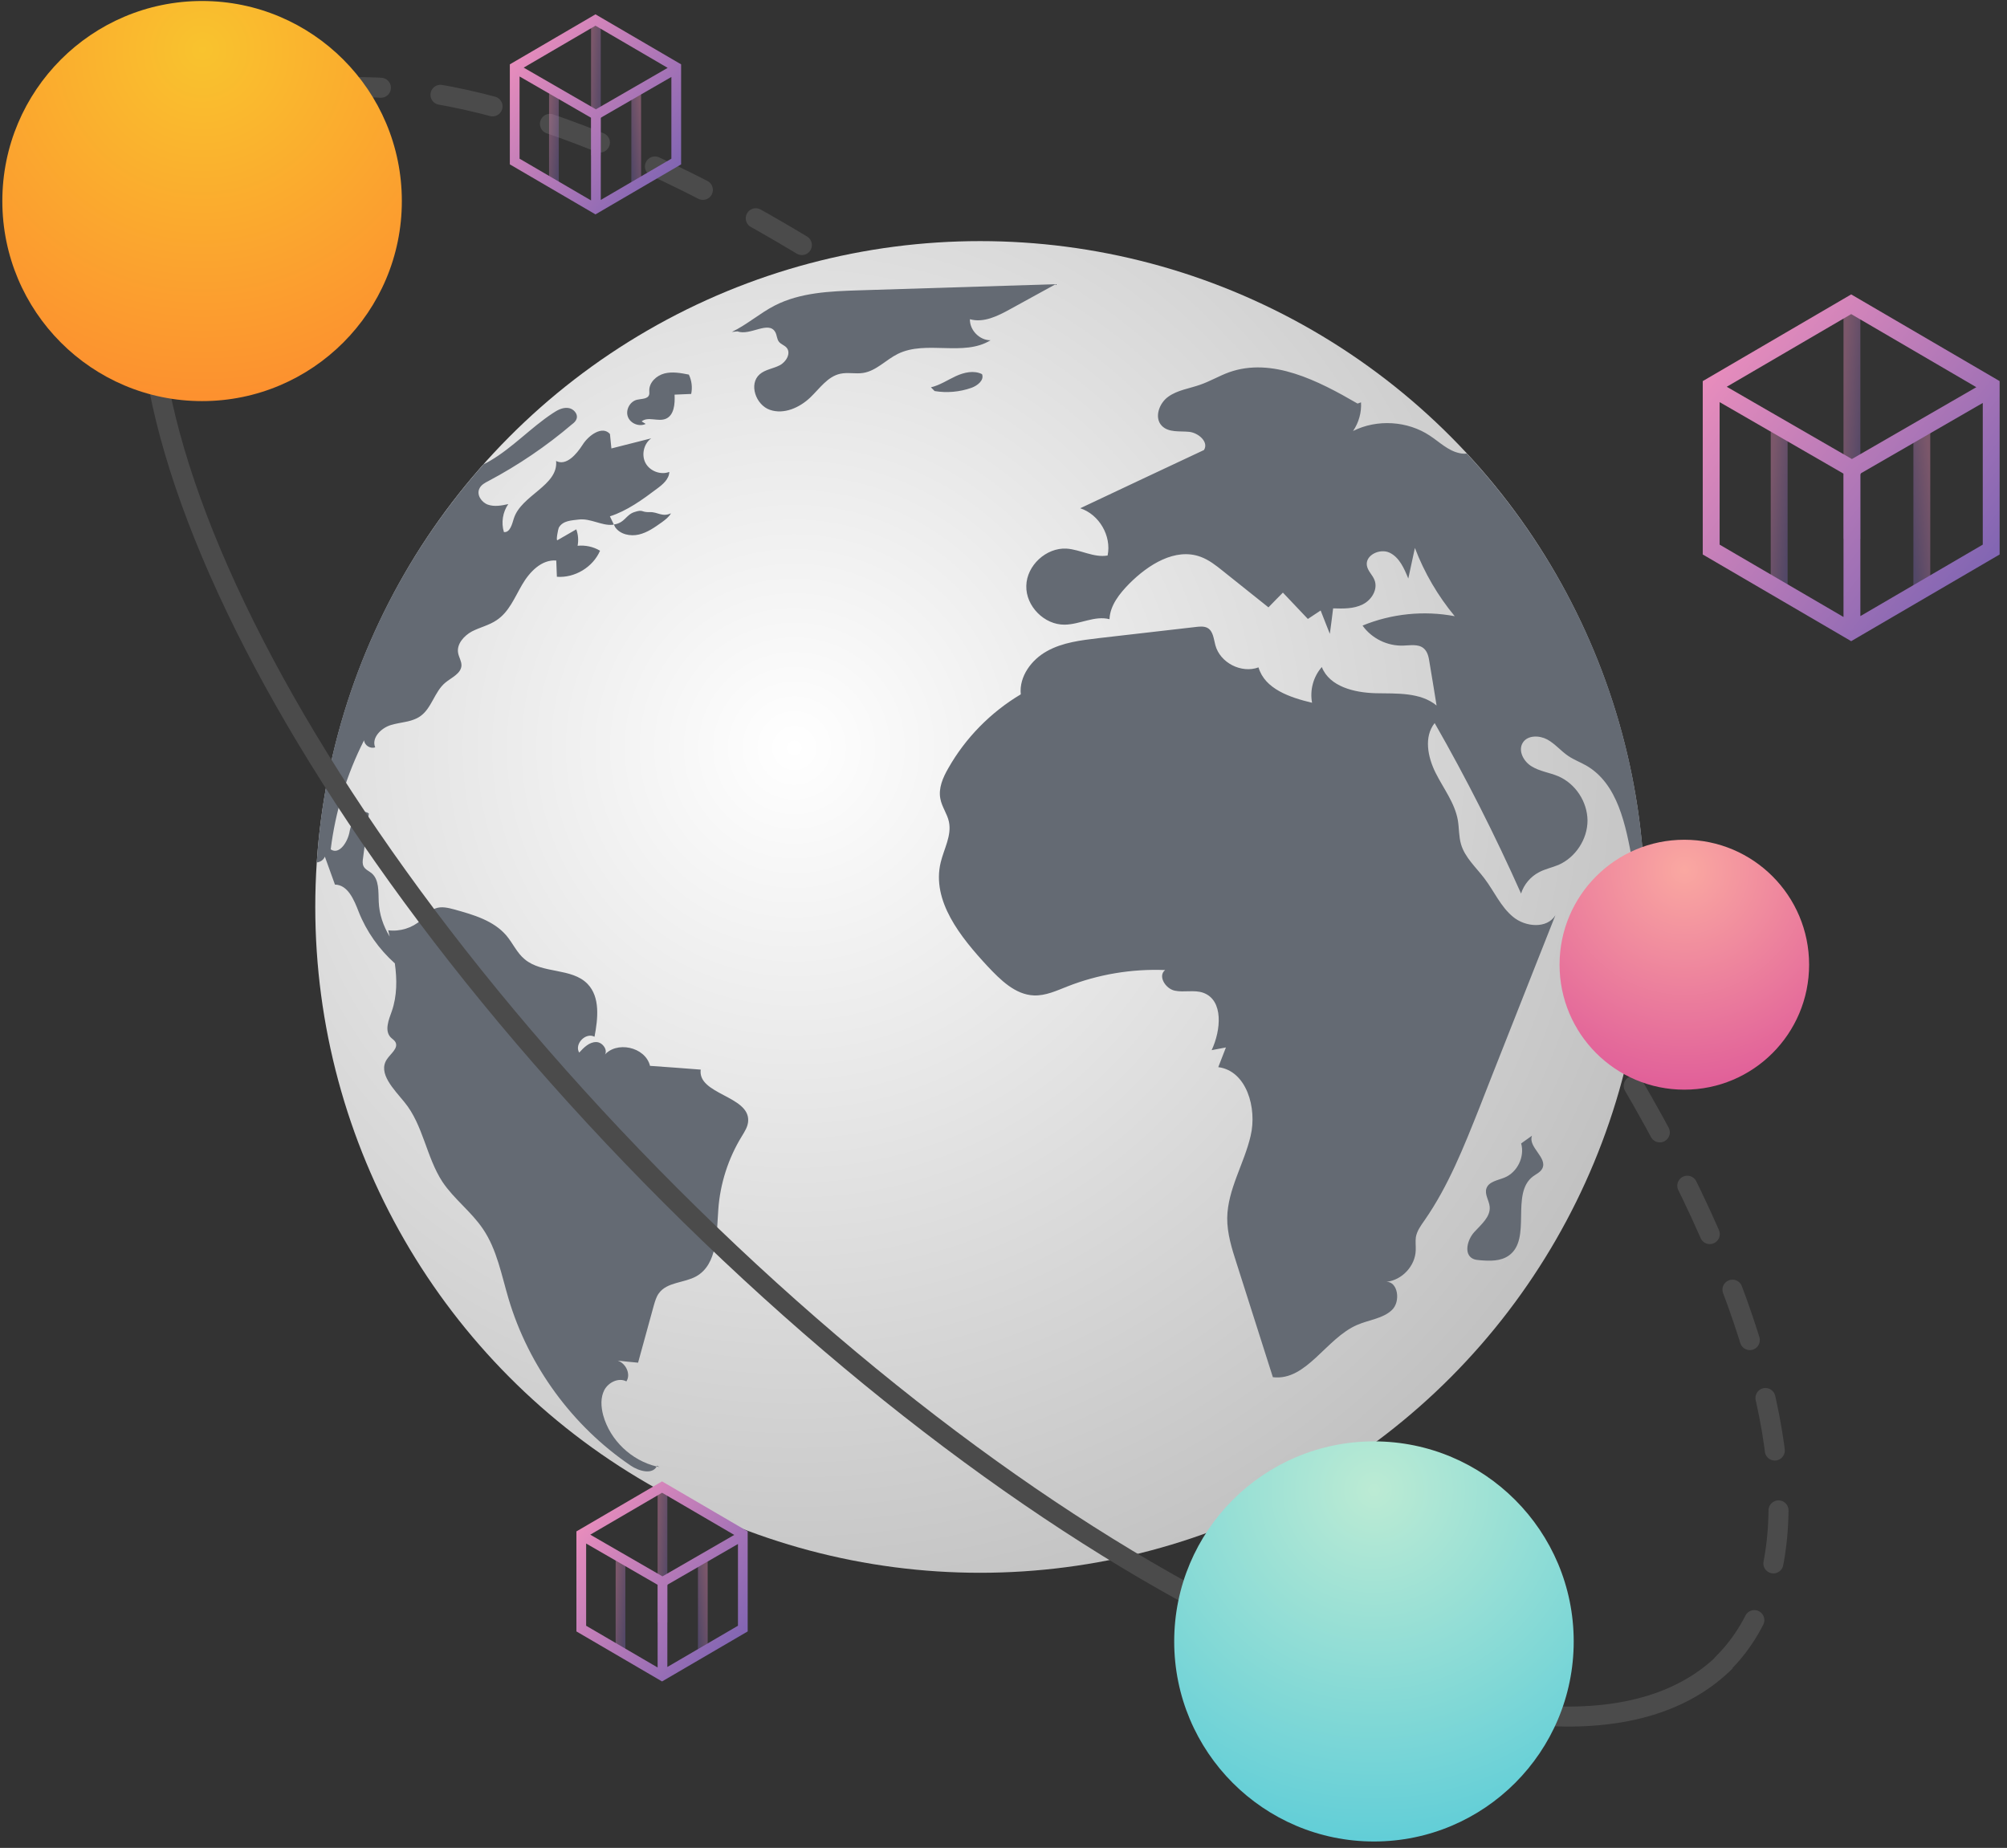 <?xml version="1.0" encoding="UTF-8"?>
<svg width="265px" height="244px" viewBox="0 0 265 244" version="1.1" xmlns="http://www.w3.org/2000/svg" xmlns:xlink="http://www.w3.org/1999/xlink">
    <rect x="0" y="0" width="265" height="244" fill="#333333" stroke="none"/>
    <!-- Generator: sketchtool 49 (51002) - http://www.bohemiancoding.com/sketch -->
    <title>3F0FABFE-F32B-468C-B49C-492BF34F4E8C</title>
    <desc>Created with sketchtool.</desc>
    <defs>
        <radialGradient cx="35.934%" cy="37.928%" fx="35.934%" fy="37.928%" r="77.309%" gradientTransform="translate(0.359,0.379),scale(1,0.998),rotate(90),translate(-0.359,-0.379)" id="radialGradient-1">
            <stop stop-color="#FFFFFF" offset="0%"></stop>
            <stop stop-color="#BABABA" offset="100%"></stop>
        </radialGradient>
        <linearGradient x1="11.466%" y1="15.146%" x2="88.536%" y2="84.856%" id="linearGradient-2">
            <stop stop-color="#E68CBC" offset="0%"></stop>
            <stop stop-color="#8366B3" offset="100%"></stop>
        </linearGradient>
        <linearGradient x1="84.856%" y1="11.466%" x2="15.146%" y2="88.536%" id="linearGradient-3">
            <stop stop-color="#E68CBC" offset="0%"></stop>
            <stop stop-color="#8366B3" offset="100%"></stop>
        </linearGradient>
        <radialGradient cx="50%" cy="12.061%" fx="50%" fy="12.061%" r="97.48%" gradientTransform="translate(0.5,0.121),scale(1,0.998),rotate(90),translate(-0.5,-0.121)" id="radialGradient-4">
            <stop stop-color="#F9C32E" offset="0%"></stop>
            <stop stop-color="#FD8B2F" offset="100%"></stop>
        </radialGradient>
        <radialGradient cx="50%" cy="12.061%" fx="50%" fy="12.061%" r="100.153%" gradientTransform="translate(0.5,0.121),scale(1,0.998),rotate(90),translate(-0.5,-0.121)" id="radialGradient-5">
            <stop stop-color="#BCEBD4" offset="0%"></stop>
            <stop stop-color="#55CAD8" offset="100%"></stop>
        </radialGradient>
        <radialGradient cx="50%" cy="12.061%" fx="50%" fy="12.061%" r="100.153%" gradientTransform="translate(0.5,0.121),scale(1,0.998),rotate(90),translate(-0.5,-0.121)" id="radialGradient-6">
            <stop stop-color="#FAA8A1" offset="0%"></stop>
            <stop stop-color="#DD5598" offset="100%"></stop>
        </radialGradient>
    </defs>
    <g id="Page-1" stroke="none" stroke-width="1" fill="none" fill-rule="evenodd">
        <g id="牛顿PC首页" transform="translate(-374, -2493)">
            <g id="Group-34" transform="translate(362, 2472)">
                <path d="M300.576,148.27 C300.576,117.877 237.008,93.238 158.592,93.238 C80.177,93.238 16.609,117.877 16.609,148.27" id="Oval-3" stroke="#4B4B4B" stroke-width="2.642" stroke-linecap="round" stroke-linejoin="round" stroke-dasharray="7.044,7.925" transform="translate(158.592, 120.754) rotate(-315) translate(-158.592, -120.754) "></path>
                <g id="globe" transform="translate(53.628, 52.83)" fill-rule="nonzero">
                    <ellipse id="Oval" fill="url(#radialGradient-1)" cx="87.784" cy="87.924" rx="87.784" ry="87.918"></ellipse>
                    <g id="Group" transform="translate(0, 5.503)" fill="#646A73">
                        <path d="M45.123,156.196 L45.458,156.389 C45.326,156.361 45.2,156.317 45.068,156.284 C45.084,156.251 45.106,156.229 45.123,156.196 Z M39.6,32.282 L39.425,31.924 C40.892,31.704 40.991,30.669 42.106,30.29 C43.375,29.871 42.941,30.328 44.188,30.29 C45.2,30.246 45.815,30.983 46.969,30.444 C46.689,30.939 46.233,31.28 45.776,31.616 C44.826,32.293 43.853,32.986 42.721,33.25 C41.589,33.509 40.26,33.234 39.6,32.282 Z M57.161,110.647 C57.14,111.423 56.683,112.099 56.288,112.754 C54.524,115.638 53.453,118.978 53.216,122.363 C52.98,125.604 53.123,129.599 50.304,131.195 C48.694,132.092 46.43,131.933 45.359,133.446 C45.024,133.903 44.864,134.481 44.705,135.02 C44.013,137.546 43.315,140.072 42.622,142.598 C41.727,142.521 40.815,142.422 39.925,142.323 C40.98,142.658 41.71,144.089 41.078,145.069 C40.067,144.535 38.738,145.168 38.177,146.186 C37.644,147.198 37.721,148.431 38.018,149.548 C38.936,152.85 41.754,155.514 45.073,156.306 C44.496,157.401 42.732,156.923 41.655,156.191 C33.968,150.985 28.166,143.055 25.517,134.145 C24.583,131.003 23.984,127.662 22.155,124.96 C20.627,122.676 18.319,121.003 16.792,118.72 C14.649,115.44 14.248,111.186 11.764,108.187 C10.374,106.475 8.226,104.373 9.456,102.54 C9.951,101.787 11.006,101.071 10.588,100.273 C10.451,100.014 10.171,99.855 9.951,99.635 C9.116,98.738 9.693,97.329 10.11,96.173 C10.803,94.165 10.803,92.018 10.506,89.872 C8.418,88.001 6.769,85.679 5.736,83.07 C5.121,81.48 4.302,79.493 2.599,79.471 C2.159,78.239 1.703,77.006 1.264,75.773 C1.104,76.213 0.67,76.489 0.192,76.549 C1.511,56.402 9.621,38.121 22.243,23.956 C22.523,23.834 22.798,23.675 23.078,23.515 C26.072,21.765 28.457,19.14 31.353,17.231 C31.946,16.834 32.622,16.455 33.358,16.532 C34.073,16.592 34.749,17.324 34.49,18.001 C34.391,18.282 34.155,18.502 33.913,18.678 C30.523,21.567 26.809,24.093 22.858,26.184 C22.385,26.421 21.885,26.702 21.671,27.18 C21.27,27.995 21.946,29.007 22.803,29.305 C23.655,29.602 24.611,29.426 25.484,29.228 C24.748,30.279 24.528,31.693 24.908,32.926 C25.721,33.003 25.979,31.891 26.221,31.115 C27.21,28.033 32.117,26.779 31.798,23.532 C33.128,24.225 34.479,22.673 35.293,21.402 C36.106,20.109 37.914,18.838 38.908,19.971 C38.963,20.604 39.04,21.242 39.1,21.881 C40.848,21.441 42.617,20.984 44.364,20.544 C43.37,21.242 43.035,22.734 43.606,23.807 C44.183,24.88 45.612,25.419 46.744,24.979 C46.727,25.915 45.892,26.63 45.134,27.186 C43.21,28.639 41.144,30.13 38.903,30.845 L39.419,31.919 C39.364,31.941 39.304,31.963 39.243,31.963 C37.815,32.1 36.304,31.071 34.776,31.269 C33.842,31.39 32.694,31.39 32.155,32.342 C32.078,32.463 31.743,34.131 31.979,33.993 C32.814,33.514 33.644,33.036 34.463,32.562 C34.716,33.239 34.776,33.993 34.639,34.731 C35.65,34.632 36.705,34.846 37.6,35.386 C36.666,37.554 34.265,39.007 31.902,38.825 C31.88,38.11 31.842,37.394 31.82,36.679 C29.875,36.519 28.287,38.192 27.314,39.865 C26.325,41.555 25.572,43.486 23.94,44.559 C22.951,45.236 21.737,45.495 20.666,46.051 C19.616,46.628 18.644,47.724 18.863,48.896 C18.962,49.452 19.319,49.969 19.303,50.547 C19.242,51.62 17.995,52.121 17.16,52.814 C15.731,54.008 15.374,56.198 13.847,57.25 C12.737,58.026 11.264,58.009 9.973,58.405 C8.682,58.801 7.39,60.095 7.912,61.349 C7.275,61.57 6.5,61.091 6.44,60.414 C4.159,64.91 2.654,69.802 2.039,74.816 C3.17,75.608 4.319,73.798 4.539,72.427 C4.775,71.057 5.967,69.263 7.077,70.077 C6.819,72.048 6.561,73.996 6.308,75.966 C6.247,76.345 6.209,76.742 6.39,77.077 C6.61,77.496 7.083,77.672 7.445,77.969 C8.456,78.844 8.319,80.396 8.379,81.728 C8.44,83.356 8.978,84.947 9.83,86.339 C9.748,86.059 9.693,85.783 9.632,85.503 C11.182,85.701 12.792,85.2 13.962,84.165 C14.577,83.61 15.094,82.894 15.869,82.614 C16.665,82.316 17.539,82.531 18.352,82.751 C20.874,83.445 23.556,84.22 25.243,86.207 C26.094,87.22 26.633,88.496 27.649,89.327 C29.952,91.276 33.847,90.417 35.952,92.585 C37.639,94.335 37.326,97.158 36.87,99.563 C35.716,98.93 34.172,100.521 34.847,101.654 C35.463,100.978 36.177,100.262 37.073,100.262 C37.985,100.24 38.782,101.495 38.106,102.073 C39.694,100.042 43.584,100.878 44.199,103.404 C46.425,103.564 48.667,103.718 50.892,103.9 C50.463,107.169 57.299,107.361 57.161,110.647 Z M43.628,18.639 C42.771,19.063 41.589,18.584 41.271,17.682 C40.947,16.779 41.557,15.662 42.491,15.448 C43.079,15.31 43.897,15.376 44.079,14.798 C44.134,14.622 44.101,14.43 44.101,14.248 C44.079,13.158 45.051,12.256 46.101,11.981 C47.15,11.711 48.26,11.92 49.326,12.129 C49.705,12.916 49.815,13.83 49.634,14.683 C48.903,14.716 48.172,14.743 47.441,14.776 C47.507,15.992 47.386,17.522 46.26,17.974 C45.249,18.375 43.93,17.627 43.09,18.309 L43.628,18.639 Z M55.008,6.494 C57.002,5.537 58.689,4.029 60.656,3.016 C64.041,1.277 67.992,1.123 71.794,1.002 C80.448,0.732 89.102,0.463 97.756,0.193 C95.751,1.294 93.745,2.4 91.734,3.5 C90.097,4.403 88.234,5.327 86.437,4.816 C86.399,6.263 87.712,7.606 89.163,7.595 C85.608,9.796 80.673,7.545 76.92,9.394 C75.349,10.17 74.08,11.634 72.349,11.909 C71.349,12.069 70.31,11.799 69.316,12.019 C67.651,12.382 66.601,13.962 65.371,15.139 C63.953,16.499 61.87,17.429 60.019,16.779 C58.167,16.13 57.2,13.373 58.684,12.085 C59.414,11.452 60.458,11.348 61.321,10.902 C62.184,10.462 62.865,9.279 62.217,8.558 C61.936,8.244 61.475,8.123 61.217,7.787 C60.936,7.424 60.964,6.907 60.733,6.511 C59.854,4.964 57.409,7.044 55.744,6.423 L55.008,6.494 Z M81.289,13.808 C82.459,13.538 83.476,12.845 84.569,12.338 C85.663,11.832 86.965,11.535 88.036,12.069 C88.355,12.867 87.437,13.593 86.63,13.879 C85.08,14.424 83.399,14.573 81.778,14.303 L81.289,13.808 Z M152.044,22.552 C166.627,38.236 175.556,59.253 175.578,82.377 C175.578,82.911 175.584,83.467 175.562,84.006 C174.924,81.502 174.386,78.954 173.908,76.389 C173.029,71.618 171.996,66.148 167.803,63.743 C167.028,63.303 166.193,62.989 165.479,62.511 C164.49,61.856 163.715,60.882 162.66,60.304 C161.61,59.748 160.077,59.726 159.446,60.722 C158.77,61.779 159.544,63.231 160.616,63.864 C161.687,64.525 162.979,64.679 164.111,65.158 C166.396,66.132 167.962,68.537 167.984,71.002 C167.984,73.467 166.418,75.872 164.155,76.868 C163.297,77.226 162.385,77.402 161.572,77.842 C160.462,78.42 159.588,79.455 159.209,80.649 C155.775,72.95 151.978,65.438 147.802,58.141 C146.352,59.957 146.89,62.637 147.923,64.706 C148.956,66.776 150.462,68.68 150.863,70.969 C151.039,72.026 150.984,73.121 151.28,74.133 C151.797,75.905 153.27,77.193 154.363,78.646 C155.654,80.335 156.511,82.388 158.16,83.736 C159.792,85.09 162.649,85.327 163.742,83.516 C162.951,85.53 162.154,87.517 161.363,89.526 C159.341,94.638 157.336,99.728 155.314,104.841 C154.781,106.217 154.242,107.565 153.709,108.941 C151.665,114.07 149.621,119.264 146.467,123.799 C145.973,124.498 145.456,125.213 145.319,126.028 C145.242,126.6 145.324,127.178 145.302,127.756 C145.242,129.825 143.494,131.696 141.45,131.916 C142.956,131.916 143.335,134.525 142.165,135.636 C140.95,136.792 139.126,136.93 137.577,137.606 C133.445,139.378 130.89,145.047 126.439,144.513 C124.845,139.505 123.257,134.514 121.664,129.522 C121.027,127.558 120.395,125.549 120.411,123.48 C120.472,119.699 122.653,116.32 123.505,112.639 C124.373,108.963 122.961,104.048 119.23,103.575 C119.565,102.722 119.906,101.847 120.241,100.972 C119.609,101.088 118.972,101.209 118.356,101.33 C119.587,98.721 119.961,94.726 117.241,93.752 C116.048,93.334 114.719,93.735 113.488,93.477 C112.251,93.218 111.218,91.529 112.213,90.753 C107.828,90.577 103.378,91.314 99.289,92.926 C97.861,93.488 96.41,94.165 94.883,94.104 C92.421,94.005 90.47,92.057 88.784,90.268 C85.207,86.416 81.349,81.623 82.58,76.533 C83.014,74.744 84.047,72.994 83.668,71.184 C83.448,70.127 82.734,69.213 82.536,68.14 C82.256,66.748 82.871,65.334 83.586,64.101 C85.849,60.1 89.201,56.699 93.152,54.349 C92.916,52 94.559,49.771 96.625,48.637 C98.691,47.487 101.114,47.206 103.454,46.926 C107.74,46.425 112.032,45.946 116.34,45.445 C116.856,45.385 117.417,45.346 117.851,45.605 C118.565,46.04 118.625,47.036 118.845,47.85 C119.461,50.178 122.279,51.625 124.543,50.789 C125.378,53.656 128.714,54.768 131.615,55.461 C131.296,53.788 131.791,52 132.901,50.745 C133.934,53.348 137.208,54.124 140.011,54.201 C142.813,54.256 145.907,54.058 148.055,55.824 C147.758,53.937 147.44,52.049 147.121,50.139 C147.022,49.463 146.885,48.725 146.346,48.268 C145.632,47.674 144.599,47.889 143.665,47.911 C141.577,47.993 139.494,46.981 138.28,45.269 C142.088,43.701 146.379,43.255 150.451,44.031 C148.225,41.345 146.434,38.286 145.192,35.017 C144.89,36.371 144.615,37.702 144.319,39.056 C143.78,37.724 143.143,36.272 141.873,35.655 C140.582,35.022 138.599,35.974 138.857,37.367 C138.978,38.066 139.593,38.583 139.851,39.238 C140.351,40.47 139.478,41.901 138.285,42.479 C137.099,43.073 135.708,43.035 134.395,42.996 C134.258,44.114 134.12,45.225 133.961,46.359 C133.56,45.324 133.142,44.312 132.747,43.277 C132.192,43.657 131.615,44.014 131.06,44.394 C129.95,43.222 128.857,42.072 127.763,40.916 C127.126,41.549 126.494,42.209 125.856,42.864 C123.845,41.252 121.84,39.645 119.834,38.055 C118.922,37.323 117.988,36.585 116.895,36.189 C113.554,34.956 109.982,37.224 107.482,39.733 C106.196,41.043 104.944,42.595 104.867,44.427 C102.921,43.915 100.954,45.126 98.949,45.148 C96.267,45.187 93.806,42.705 93.883,40.019 C93.938,37.334 96.498,34.967 99.18,35.105 C101.026,35.226 102.79,36.338 104.619,36.018 C105.158,33.432 103.504,30.592 101.004,29.778 C106.444,27.208 111.9,24.638 117.34,22.09 C118.015,21.033 116.603,19.806 115.372,19.685 C114.12,19.564 112.691,19.806 111.795,18.909 C110.74,17.858 111.394,15.926 112.625,15.051 C113.834,14.176 115.4,13.973 116.812,13.478 C118.142,13.021 119.329,12.305 120.642,11.827 C126.318,9.796 132.417,12.933 137.621,15.954 L138.077,15.794 C138.159,17.126 137.78,18.48 137.027,19.575 C140.203,17.985 144.214,18.238 147.154,20.186 C148.429,21.022 149.561,22.173 151.05,22.492 C151.39,22.574 151.726,22.591 152.044,22.552 Z M160.654,112.628 C160.083,114.114 162.737,115.528 162.017,116.953 C161.781,117.437 161.237,117.669 160.803,117.988 C157.753,120.255 160.687,126.242 157.599,128.449 C156.522,129.22 155.077,129.181 153.759,129.066 C153.445,129.038 153.121,129.011 152.841,128.867 C151.627,128.262 152.11,126.369 153.022,125.362 C153.934,124.355 155.198,123.342 155.066,121.989 C154.984,121.174 154.379,120.382 154.632,119.6 C154.934,118.681 156.127,118.522 157.022,118.158 C158.72,117.47 159.72,115.407 159.22,113.646 L160.654,112.628 Z" id="Combined-Shape"></path>
                    </g>
                </g>
                <g id="Group-3-Copy-11" transform="translate(236.492, 59.874)">
                    <rect id="Rectangle-2" fill="url(#linearGradient-2)" opacity="0.4" x="18.921" y="2.252" width="2.226" height="30.024"></rect>
                    <rect id="Rectangle-2" fill="url(#linearGradient-2)" opacity="0.4" x="9.313" y="18.162" width="2.226" height="21.322"></rect>
                    <rect id="Rectangle-2" fill="url(#linearGradient-3)" opacity="0.4" x="28.149" y="17.62" width="2.226" height="21.992"></rect>
                    <path d="M21.147,23.772 L21.147,42.478 L37.308,33.04 L37.308,14.331 L21.243,23.606 L21.147,23.772 Z M3.504,12.196 L20.029,21.737 L36.459,12.251 L19.935,2.6 L3.504,12.196 Z M2.562,14.222 L2.562,33.04 L18.921,42.594 L18.921,23.667 L2.562,14.222 Z M19.935,0 L39.534,11.447 L39.534,34.34 L19.935,45.786 L0.336,34.34 L0.336,11.447 L19.935,0 Z" id="Combined-Shape" fill="url(#linearGradient-2)" fill-rule="nonzero"></path>
                </g>
                <path d="M-21.983,131.895 C-21.983,162.288 41.585,186.926 120,186.926 C198.415,186.926 261.983,162.288 261.983,131.895" id="Oval-3" stroke="#4B4B4B" stroke-width="2.642" transform="translate(120, 159.411) rotate(-315) translate(-120, -159.411) "></path>
                <g id="Group-3-Copy-12" transform="translate(79.124, 22.893)">
                    <rect id="Rectangle-2" fill="url(#linearGradient-2)" opacity="0.4" x="10.916" y="1.299" width="1.284" height="17.321"></rect>
                    <rect id="Rectangle-2" fill="url(#linearGradient-2)" opacity="0.4" x="5.373" y="10.478" width="1.284" height="12.301"></rect>
                    <rect id="Rectangle-2" fill="url(#linearGradient-3)" opacity="0.4" x="16.24" y="10.165" width="1.284" height="12.687"></rect>
                    <path d="M12.2,13.714 L12.2,24.507 L21.524,19.061 L21.524,8.268 L12.255,13.619 L12.2,13.714 Z M2.022,7.036 L11.555,12.54 L21.034,7.068 L11.501,1.5 L2.022,7.036 Z M1.478,8.205 L1.478,19.061 L10.916,24.573 L10.916,13.654 L1.478,8.205 Z M11.501,0 L22.808,6.604 L22.808,19.811 L11.501,26.415 L0.194,19.811 L0.194,6.604 L11.501,0 Z" id="Combined-Shape" fill="url(#linearGradient-2)" fill-rule="nonzero"></path>
                </g>
                <g id="Group-3-Copy-13" transform="translate(87.915, 216.604)">
                    <rect id="Rectangle-2" fill="url(#linearGradient-2)" opacity="0.4" x="10.916" y="1.299" width="1.284" height="17.321"></rect>
                    <rect id="Rectangle-2" fill="url(#linearGradient-2)" opacity="0.4" x="5.373" y="10.478" width="1.284" height="12.301"></rect>
                    <rect id="Rectangle-2" fill="url(#linearGradient-3)" opacity="0.4" x="16.24" y="10.165" width="1.284" height="12.687"></rect>
                    <path d="M12.2,13.714 L12.2,24.507 L21.524,19.061 L21.524,8.268 L12.255,13.619 L12.2,13.714 Z M2.022,7.036 L11.555,12.54 L21.034,7.068 L11.501,1.5 L2.022,7.036 Z M1.478,8.205 L1.478,19.061 L10.916,24.573 L10.916,13.654 L1.478,8.205 Z M11.501,0 L22.808,6.604 L22.808,19.811 L11.501,26.415 L0.194,19.811 L0.194,6.604 L11.501,0 Z" id="Combined-Shape" fill="url(#linearGradient-2)" fill-rule="nonzero"></path>
                </g>
                <ellipse id="Oval-4-Copy" fill="url(#radialGradient-4)" cx="38.683" cy="47.547" rx="26.375" ry="26.415"></ellipse>
                <ellipse id="Oval-4-Copy-2" fill="url(#radialGradient-5)" cx="193.414" cy="237.736" rx="26.375" ry="26.415"></ellipse>
                <ellipse id="Oval-4-Copy-3" fill="url(#radialGradient-6)" cx="234.396" cy="148.381" rx="16.475" ry="16.5"></ellipse>
            </g>
        </g>
    </g>
</svg>